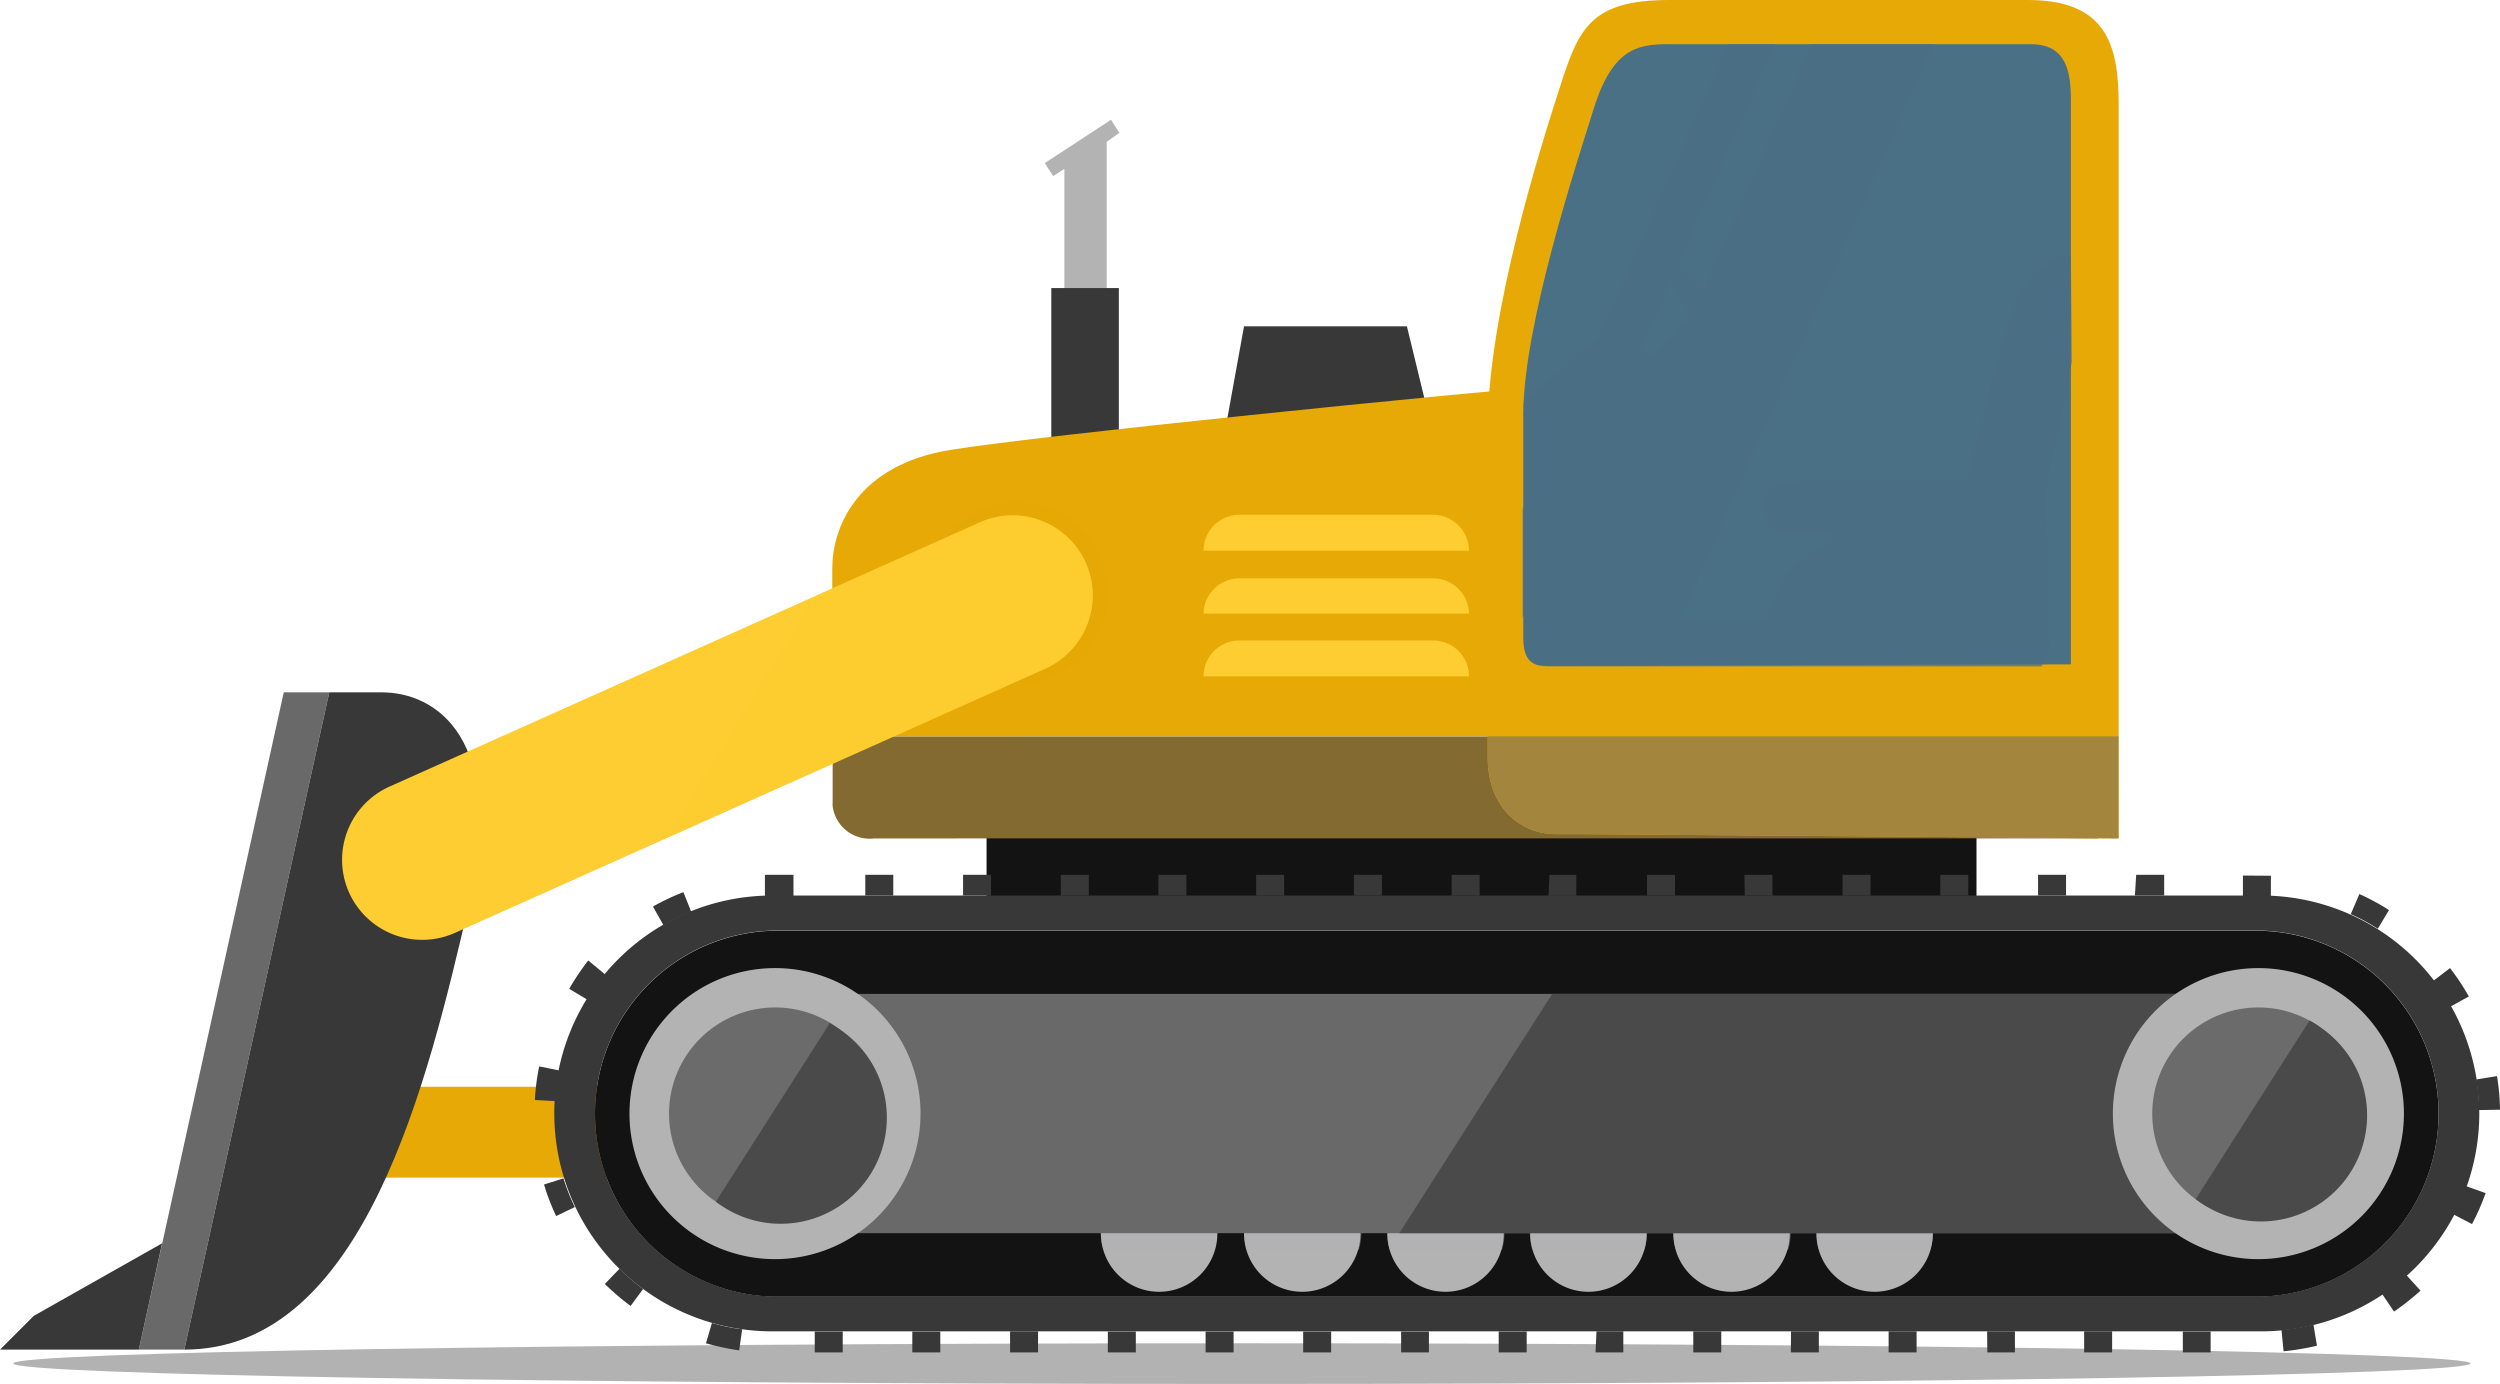 <svg id="Layer_1" data-name="Layer 1" xmlns="http://www.w3.org/2000/svg" viewBox="0 0 134 74.18"><defs><style>.cls-1{fill:#b2b2b2;}.cls-2,.cls-6{fill:#b3b3b4;}.cls-3{fill:#383838;}.cls-15,.cls-4{fill:#e7a905;}.cls-5{fill:#121312;}.cls-16,.cls-6{opacity:0.4;}.cls-14,.cls-15,.cls-16,.cls-6{isolation:isolate;}.cls-7{fill:#696969;}.cls-8{fill:#6b6b6b;}.cls-9{fill:#4a4a4a;}.cls-10{fill:#836a30;}.cls-11,.cls-16{fill:#fecd31;}.cls-12{fill:#a3853d;}.cls-13,.cls-14{fill:#4a7085;}.cls-14{opacity:0.7;}.cls-15{opacity:0.5;}</style></defs><g id="Group_5943" data-name="Group 5943"><path id="Path_1" data-name="Path 1" class="cls-1" d="M132.42,73.08c0,.61-29.48,1.1-65.85,1.1S.71,73.69.71,73.08,30.19,72,66.57,72,132.42,72.48,132.42,73.08Z"/><g id="Group_7" data-name="Group 7"><path id="Path_2" data-name="Path 2" class="cls-2" d="M60,7.12l-.45-.7L56,8.74l.45.7.6-.39V16.8h2.27V7.6Z"/><rect id="Rectangle_2" data-name="Rectangle 2" class="cls-3" x="56.35" y="15.44" width="3.62" height="9.06"/><rect id="Rectangle_3" data-name="Rectangle 3" class="cls-4" x="18.18" y="58.25" width="24.01" height="4.87"/><rect id="Rectangle_4" data-name="Rectangle 4" class="cls-5" x="52.88" y="44.52" width="53.06" height="4.4"/><g id="Group_3" data-name="Group 3"><g id="Group_1" data-name="Group 1"><path id="Path_3" data-name="Path 3" class="cls-3" d="M121.21,48H41.39a11.68,11.68,0,0,0,0,23.36h79.82a11.68,11.68,0,0,0,0-23.36Zm0,21.49H41.39a9.81,9.81,0,0,1,0-19.61h79.82a9.81,9.81,0,0,1,0,19.61Z"/><path id="Path_4" data-name="Path 4" class="cls-3" d="M67.33,48h1.5V46.89h-1.5Zm-5.24,0h1.5V46.89h-1.5Zm10.48,0h1.5V46.89h-1.5Zm5.24,0h1.5V46.89h-1.5ZM35,48.59l.56,1a10.74,10.74,0,0,1,1.49-.72l-.42-1.05A12.25,12.25,0,0,0,35,48.59Zm6-1.69,0,1.13.28,0h1.25V46.89H41.08Zm42,1.11h1.49V46.89H83.05ZM46.38,48h1.5V46.89h-1.5Zm5.24,0h1.5V46.89h-1.5Zm5.24,0h1.5V46.89h-1.5Zm63.36-1.07v1.12h1.5V46.94ZM126.43,48,126,49a10.12,10.12,0,0,1,1.45.78l.6-1a12.2,12.2,0,0,0-1.59-.86Zm-12,0H116V46.89h-1.5Zm-82.9,3.48A13.94,13.94,0,0,0,30.51,53l1,.6a11.33,11.33,0,0,1,.95-1.35Zm99.79.41-.9.69a12.64,12.64,0,0,1,.91,1.38l1-.55a12.66,12.66,0,0,0-1-1.51ZM134,59.48a12.16,12.16,0,0,0-.16-1.8l-1.12.18a11.23,11.23,0,0,1,.15,1.64ZM88.28,48h1.5V46.89h-1.5Zm5.24,0H95V46.89h-1.5Zm5.24,0h1.5V46.89h-1.5ZM104,48h1.5V46.89H104Zm5.24,0h1.5V46.89h-1.5ZM54.14,72.49h1.5V71.36h-1.5Zm52.38,0H108V71.36h-1.49Zm-21,0h1.49V71.36H85.57Zm5.24,0h1.5V71.36h-1.5Zm5.23,0h1.5V71.36H96Zm15.72,0h1.5V71.36h-1.5Zm-10.48,0h1.5V71.36h-1.5Zm30.27-7.4,1,.52a12.87,12.87,0,0,0,.73-1.66l-1.07-.38a10.15,10.15,0,0,1-.66,1.51Zm-3.81,4.28.63.93a14,14,0,0,0,1.42-1.12l-.76-.84a10.79,10.79,0,0,1-1.29,1Zm-5.4,1.94.11,1.12a13.65,13.65,0,0,0,1.79-.3L124,71a12.91,12.91,0,0,1-1.63.28ZM117,72.49h1.49V71.37H117Zm-47.15,0h1.5V71.37h-1.5Zm-26.18,0h1.5V71.37h-1.5ZM37.84,72a13.76,13.76,0,0,0,1.78.38l.16-1.13a9.92,9.92,0,0,1-1.62-.34Zm-5.42-3.18A13,13,0,0,0,33.8,70l.67-.91A10.79,10.79,0,0,1,33.21,68ZM48.9,72.49h1.5V71.37H48.9Zm-19.74-9a11.55,11.55,0,0,0,.65,1.69l1-.48a10.72,10.72,0,0,1-.61-1.54ZM30,57.38l-1.1-.22a12,12,0,0,0-.23,1.8l1.13.06a11.3,11.3,0,0,1,.2-1.64ZM75.1,72.49h1.49V71.37H75.1Zm5.23,0h1.5V71.37h-1.5Zm-15.71,0h1.5V71.37h-1.5Zm-5.24,0h1.5V71.37h-1.5Z"/></g><path id="Path_5" data-name="Path 5" class="cls-5" d="M41.39,49.89a9.81,9.81,0,0,0,0,19.61h79.82a9.81,9.81,0,0,0,0-19.61Z"/><g id="Group_2" data-name="Group 2"><path id="Path_6" data-name="Path 6" class="cls-2" d="M65.25,66.1A3.12,3.12,0,1,1,62.14,63a3.1,3.1,0,0,1,3.11,3.12Z"/><path id="Path_7" data-name="Path 7" class="cls-2" d="M72.92,66.1A3.12,3.12,0,1,1,69.81,63a3.1,3.1,0,0,1,3.11,3.12Z"/><path id="Path_8" data-name="Path 8" class="cls-2" d="M80.6,66.1A3.12,3.12,0,1,1,77.48,63,3.12,3.12,0,0,1,80.6,66.1Z"/><path id="Path_9" data-name="Path 9" class="cls-2" d="M88.26,66.1A3.12,3.12,0,1,1,85.14,63,3.1,3.1,0,0,1,88.26,66.1Z"/><path id="Path_10" data-name="Path 10" class="cls-2" d="M95.93,66.1A3.12,3.12,0,1,1,92.81,63a3.1,3.1,0,0,1,3.12,3.12Z"/><path id="Path_11" data-name="Path 11" class="cls-2" d="M103.6,66.1A3.12,3.12,0,1,1,100.48,63a3.12,3.12,0,0,1,3.12,3.12Z"/></g><path id="Path_12" data-name="Path 12" class="cls-6" d="M100.48,63a3.12,3.12,0,0,0-3.11,3.12,3,3,0,0,0,.14.89h5.95a3,3,0,0,0,.14-.89A3.12,3.12,0,0,0,100.49,63ZM62.14,63A3.12,3.12,0,0,0,59,66.1a2.73,2.73,0,0,0,.15.89h5.94a3.39,3.39,0,0,0,.15-.89A3.12,3.12,0,0,0,62.14,63Zm7.67,0a3.07,3.07,0,0,0-3.12,3,3,3,0,0,0,.14,1h6a3,3,0,0,0,.14-.89A3.12,3.12,0,0,0,69.81,63Zm23,0a3.07,3.07,0,0,0-3.11,3,2.89,2.89,0,0,0,.14,1h6a3,3,0,0,0,.14-.89A3.12,3.12,0,0,0,92.82,63ZM77.47,63a3.12,3.12,0,0,0-3.11,3.12h0a3,3,0,0,0,.14.89h6a3,3,0,0,0,.14-.89A3.12,3.12,0,0,0,77.47,63Zm7.67,0A3.07,3.07,0,0,0,82,66a2.89,2.89,0,0,0,.14,1h6a3,3,0,0,0,.14-.89A3.12,3.12,0,0,0,85.14,63Z"/><path id="Path_13" data-name="Path 13" class="cls-7" d="M44.4,53.27c-4,0-7.25,2.88-7.25,6.42S40.4,66.1,44.4,66.1h73.8c4,0,7.24-2.87,7.24-6.41s-3.25-6.42-7.24-6.42Z"/><path id="Path_14" data-name="Path 14" class="cls-2" d="M49.34,59.69a7.8,7.8,0,1,1-7.8-7.8A7.79,7.79,0,0,1,49.34,59.69Z"/><path id="Path_15" data-name="Path 15" class="cls-8" d="M47.24,59.69A5.69,5.69,0,1,1,41.55,54,5.69,5.69,0,0,1,47.24,59.69Z"/><path id="Path_16" data-name="Path 16" class="cls-9" d="M118.2,53.27h-35L75,66.1H118.2c4,0,7.25-2.87,7.25-6.41S122.19,53.27,118.2,53.27Z"/><path id="Path_17" data-name="Path 17" class="cls-9" d="M44.49,54.82l-6.12,9.59A5.69,5.69,0,1,0,44.73,55l-.24-.16Z"/><path id="Path_18" data-name="Path 18" class="cls-2" d="M128.85,59.69a7.8,7.8,0,1,1-7.8-7.8A7.8,7.8,0,0,1,128.85,59.69Z"/><path id="Path_19" data-name="Path 19" class="cls-8" d="M126.74,59.69A5.69,5.69,0,1,1,121.05,54,5.69,5.69,0,0,1,126.74,59.69Z"/><path id="Path_20" data-name="Path 20" class="cls-9" d="M123.79,54.7l-6.1,9.57a5.69,5.69,0,1,0,6.76-9.15A4.59,4.59,0,0,0,123.79,54.7Z"/></g><path id="Path_21" data-name="Path 21" class="cls-10" d="M46.86,39.47H86l26.52,5.47H46.86a2,2,0,0,1-2.23-1.73,1.11,1.11,0,0,1,0-.19V39.47Z"/><path id="Path_22" data-name="Path 22" class="cls-3" d="M75.41,17.49H66.68l-1.27,7,11.36-1.4Z"/><path id="Path_23" data-name="Path 23" class="cls-4" d="M44.61,39.47v-9c0-2.18,1.31-5.55,6.36-6.36s26.88-3,32.86-3.49,8.3,2.56,8.3,7.23v11.6Z"/><path id="Path_24" data-name="Path 24" class="cls-11" d="M81.28,20.87l2.55-.23c6-.5,8.3,2.56,8.3,7.23v11.6H81.28Z"/><g id="Group_4" data-name="Group 4"><path id="Path_25" data-name="Path 25" class="cls-11" d="M64.51,29.52H78.74a1.94,1.94,0,0,0-1.93-1.93H66.43A1.93,1.93,0,0,0,64.51,29.52Z"/><path id="Path_26" data-name="Path 26" class="cls-11" d="M64.51,32.89H78.74A1.93,1.93,0,0,0,76.81,31H66.43A1.92,1.92,0,0,0,64.51,32.89Z"/><path id="Path_27" data-name="Path 27" class="cls-11" d="M64.51,36.25H78.74a1.92,1.92,0,0,0-1.93-1.92H66.43a1.92,1.92,0,0,0-1.92,1.92Z"/></g><g id="Group_5" data-name="Group 5"><path id="Path_28" data-name="Path 28" class="cls-4" d="M84.79,44.71h-1.4c-1.87,0-3.65-1.4-3.65-4.12V23c0-6.24,2.87-15.22,3.87-18.33S85.23,0,89.47,0h19.22c4.16,0,4.87,2.34,4.87,5.56V44.94Z"/><path id="Path_29" data-name="Path 29" class="cls-12" d="M79.74,39.47v1.12c0,2.72,1.78,4.12,3.65,4.12h1.4l28.76.23V39.47Z"/><path id="Path_30" data-name="Path 30" class="cls-13" d="M108.86,2.37H89.35c-1.68,0-3,.32-4,3.69-.75,2.41-3.7,11.33-3.7,16.13v12c0,1.5.74,1.5,1.58,1.5L111,35.61V5.36C111,3.8,110.73,2.37,108.86,2.37Z"/><path id="Path_31" data-name="Path 31" class="cls-14" d="M111,13.73c-.88-.23-2.41.95-3.1,2.87-1,2.9-2.44,9.15-2.44,9.15H97.28c-2.14,0-2.74.63-2.74,1.16s.1,1.64.85,1.64h2.74v.53a5.33,5.33,0,0,0-3.41,4.22H86.34l4-11.28-.65-1.84,2-2.08,3,1.55.44-.3-5.32-5.27-.45.63L90.62,17l-2.1,2.14-2.29-1.55-4.56,3.91c0,.24,0,.49,0,.72v12c0,1.5.74,1.5,1.58,1.5h4.94l0,0h6.31v0l14.93,0,.46-1-.25-8.32s.8-3.68,1.41-7Z"/><path id="Path_32" data-name="Path 32" class="cls-14" d="M97.09,2.37,82.47,35.61a3.25,3.25,0,0,0,.76.06H89l14.64-33.3Zm-4.48,0-11,24.92V33.1L95.16,2.37Z"/></g><g id="Group_6" data-name="Group 6"><path id="Path_33" data-name="Path 33" class="cls-7" d="M7.44,72.34l7.77-35.23h2.44L9.88,72.34Z"/><path id="Path_34" data-name="Path 34" class="cls-3" d="M17.65,37.11h2.82c2.83,0,6.77,2.37,4.62,11.55S19.54,72.34,9.88,72.34Z"/><path id="Path_35" data-name="Path 35" class="cls-3" d="M7.44,72.34H0l1.81-1.81,6.88-3.89Z"/></g><circle id="Ellipse_1" data-name="Ellipse 1" class="cls-15" cx="54.53" cy="31.79" r="4.87"/><path id="Path_36" data-name="Path 36" class="cls-11" d="M58.2,30.17A4.3,4.3,0,0,1,56,35.85h0L24.39,50a4.3,4.3,0,0,1-5.68-2.16h0a4.3,4.3,0,0,1,2.17-5.68h0L52.52,28a4.3,4.3,0,0,1,5.68,2.16Z"/><path id="Path_37" data-name="Path 37" class="cls-16" d="M52.52,28,43.7,31.94l-8,13L56,35.86A4.3,4.3,0,1,0,52.51,28h0Z"/></g></g></svg>